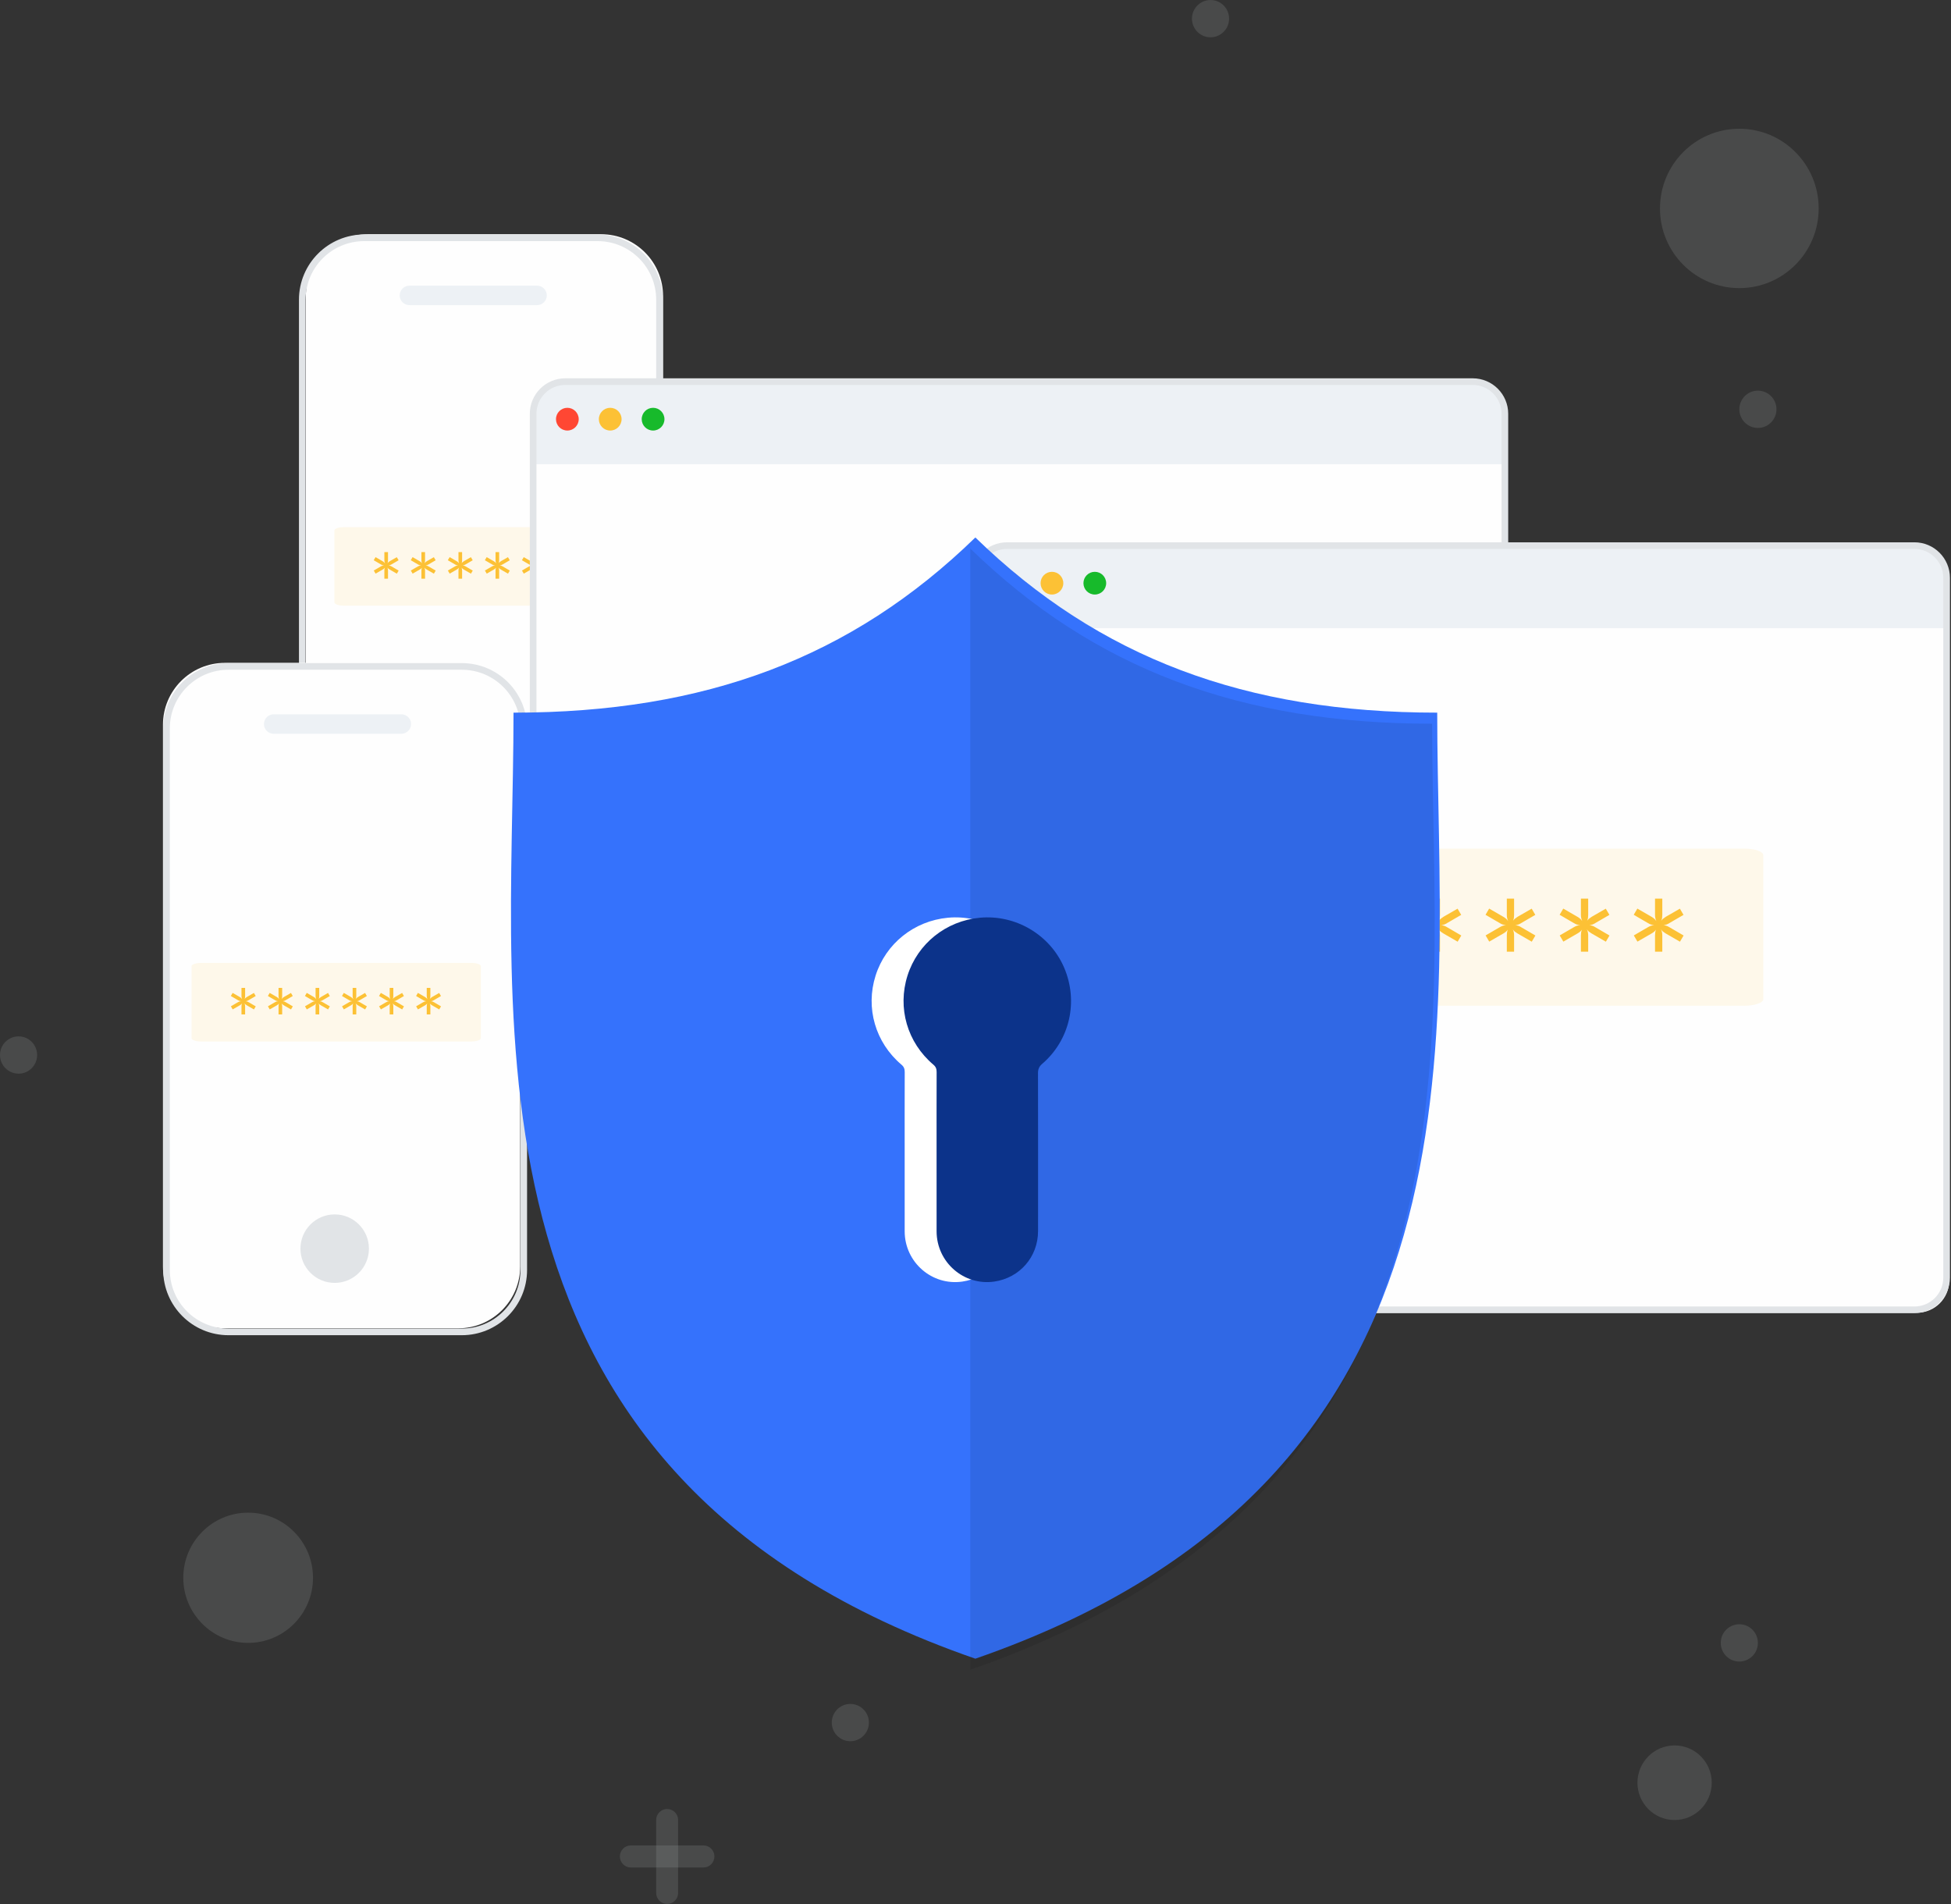<?xml version="1.0" encoding="UTF-8"?>
<svg width="294px" height="287px" viewBox="0 0 294 287" version="1.1" xmlns="http://www.w3.org/2000/svg" xmlns:xlink="http://www.w3.org/1999/xlink">
    <rect x="0" y="0" width="294" height="287" fill="#333333" stroke="none"/>
    <!-- Generator: sketchtool 53.2 (72643) - https://sketchapp.com -->
    <title>F53ACCE8-FB7B-4BE1-84ED-93498F3D60B2</title>
    <desc>Created with sketchtool.</desc>
    <g id="UI-Designs" stroke="none" stroke-width="1" fill="none" fill-rule="evenodd">
        <g id="Sign-in---email-address" transform="translate(-74, -198)">
            <g id="Group-43" transform="translate(74, 198)">
                <g id="extra" fill="#A3A6A8" fill-opacity="0.2">
                    <path d="M274.06,31.412 C274.06,38.044 268.706,43.42 262.103,43.42 C255.498,43.42 250.145,38.044 250.145,31.412 C250.145,24.78 255.498,19.405 262.103,19.405 C268.706,19.405 274.06,24.78 274.06,31.412" id="Fill-4"></path>
                    <path d="M47.166,237.78 C47.166,243.2 42.79,247.593 37.393,247.593 C31.996,247.593 27.62,243.2 27.62,237.78 C27.62,232.36 31.996,227.966 37.393,227.966 C42.79,227.966 47.166,232.36 47.166,237.78" id="Fill-6"></path>
                    <path d="M257.945,268.667 C257.945,271.771 255.439,274.287 252.348,274.287 C249.257,274.287 246.751,271.771 246.751,268.667 C246.751,265.563 249.257,263.046 252.348,263.046 C255.439,263.046 257.945,265.563 257.945,268.667" id="Fill-8"></path>
                    <path d="M36.774,127.806 C36.774,130.91 34.268,133.427 31.177,133.427 C28.086,133.427 25.58,130.91 25.58,127.806 C25.58,124.703 28.086,122.186 31.177,122.186 C34.268,122.186 36.774,124.703 36.774,127.806" id="Fill-10"></path>
                    <path d="M264.901,247.594 C264.901,249.146 263.648,250.404 262.103,250.404 C260.557,250.404 259.304,249.146 259.304,247.594 C259.304,246.041 260.557,244.783 262.103,244.783 C263.648,244.783 264.901,246.041 264.901,247.594" id="Fill-12"></path>
                    <path d="M185.215,2.811 C185.215,4.363 183.962,5.621 182.416,5.621 C180.87,5.621 179.618,4.363 179.618,2.811 C179.618,1.258 180.87,0.001 182.416,0.001 C183.962,0.001 185.215,1.258 185.215,2.811" id="Fill-14"></path>
                    <path d="M5.597,158.997 C5.597,160.549 4.345,161.807 2.799,161.807 C1.253,161.807 0,160.549 0,158.997 C0,157.444 1.253,156.187 2.799,156.187 C4.345,156.187 5.597,157.444 5.597,158.997" id="Fill-16"></path>
                    <path d="M267.7,61.683 C267.7,63.236 266.447,64.493 264.901,64.493 C263.355,64.493 262.103,63.236 262.103,61.683 C262.103,60.131 263.355,58.873 264.901,58.873 C266.447,58.873 267.7,60.131 267.7,61.683" id="Fill-18"></path>
                    <path d="M130.938,259.601 C130.938,261.154 129.685,262.412 128.139,262.412 C126.593,262.412 125.341,261.154 125.341,259.601 C125.341,258.049 126.593,256.791 128.139,256.791 C129.685,256.791 130.938,258.049 130.938,259.601" id="Fill-20"></path>
                    <path d="M106.002,281.442 L95.063,281.442 C94.149,281.442 93.408,280.698 93.408,279.78 C93.408,278.861 94.149,278.117 95.063,278.117 L106.002,278.117 C106.916,278.117 107.657,278.861 107.657,279.78 C107.657,280.698 106.916,281.442 106.002,281.442" id="Fill-26"></path>
                    <path d="M100.533,286.934 C99.619,286.934 98.878,286.191 98.878,285.272 L98.878,274.287 C98.878,273.369 99.619,272.625 100.533,272.625 C101.447,272.625 102.188,273.369 102.188,274.287 L102.188,285.272 C102.188,286.191 101.447,286.934 100.533,286.934" id="Fill-28"></path>
                </g>
                <path d="M90.586,135.588 L55.422,135.588 C50.267,135.588 46.089,131.408 46.089,126.255 L46.089,44.633 C46.089,39.478 50.267,35.299 55.422,35.299 L90.586,35.299 C95.74,35.299 99.92,39.478 99.92,44.633 L99.92,126.255 C99.92,131.408 95.74,135.588 90.586,135.588" id="Fill-1" fill="#FEFEFE"></path>
                <g id="Group" transform="translate(50.395, 79.441)" fill="#FCC135">
                    <path d="M42.159,11.843 L1.444,11.843 C0.647,11.843 0,11.62 0,11.344 L0,0.499 C0,0.223 0.647,0 1.444,0 L42.159,0 C42.957,0 43.603,0.223 43.603,0.499 L43.603,11.344 C43.603,11.62 42.957,11.843 42.159,11.843" id="Fill-29" opacity="0.1"></path>
                    <path d="M7.599,6.117 C7.556,6.171 7.509,6.219 7.458,6.263 C7.404,6.308 7.342,6.352 7.271,6.393 L6.201,7.009 L5.928,6.542 L6.998,5.92 C7.155,5.825 7.312,5.775 7.47,5.771 C7.376,5.76 7.302,5.746 7.231,5.724 C7.154,5.702 7.076,5.665 6.998,5.616 L5.921,4.987 L6.195,4.521 L7.271,5.143 C7.346,5.188 7.412,5.236 7.47,5.286 C7.528,5.336 7.58,5.396 7.626,5.466 C7.559,5.321 7.526,5.166 7.526,5 L7.526,3.768 L8.074,3.768 L8.074,4.994 C8.074,5.077 8.068,5.154 8.058,5.227 C8.048,5.299 8.026,5.369 7.993,5.435 C8.044,5.371 8.091,5.323 8.142,5.28 C8.196,5.234 8.258,5.188 8.329,5.143 L9.399,4.527 L9.672,4.994 L8.602,5.616 C8.532,5.661 8.461,5.696 8.391,5.721 C8.32,5.746 8.246,5.763 8.167,5.771 C8.253,5.781 8.324,5.796 8.391,5.818 C8.461,5.841 8.532,5.875 8.602,5.92 L9.678,6.549 L9.405,7.015 L8.329,6.393 C8.254,6.348 8.188,6.302 8.13,6.256 C8.072,6.211 8.02,6.153 7.974,6.082 C8.04,6.219 8.074,6.37 8.074,6.536 L8.074,7.768 L7.526,7.768 L7.526,6.542 C7.526,6.459 7.531,6.383 7.542,6.312 C7.552,6.242 7.574,6.173 7.607,6.107 L7.599,6.117 Z M13.183,6.117 C13.139,6.171 13.092,6.219 13.041,6.263 C12.987,6.308 12.925,6.352 12.855,6.393 L11.785,7.009 L11.511,6.542 L12.581,5.92 C12.738,5.825 12.896,5.775 13.053,5.771 C12.959,5.76 12.885,5.746 12.814,5.724 C12.738,5.702 12.66,5.665 12.581,5.616 L11.505,4.987 L11.779,4.521 L12.855,5.143 C12.929,5.188 12.996,5.236 13.054,5.286 C13.112,5.336 13.164,5.396 13.209,5.466 C13.143,5.321 13.11,5.166 13.11,5 L13.11,3.768 L13.657,3.768 L13.657,4.994 C13.657,5.077 13.652,5.154 13.642,5.227 C13.631,5.299 13.609,5.369 13.576,5.435 C13.628,5.371 13.675,5.323 13.726,5.28 C13.779,5.234 13.842,5.188 13.912,5.143 L14.982,4.527 L15.256,4.994 L14.186,5.616 C14.115,5.661 14.045,5.696 13.974,5.721 C13.904,5.746 13.829,5.763 13.751,5.771 C13.836,5.781 13.907,5.796 13.974,5.818 C14.045,5.841 14.115,5.875 14.186,5.92 L15.262,6.549 L14.988,7.015 L13.912,6.393 C13.837,6.348 13.771,6.302 13.713,6.256 C13.655,6.211 13.603,6.153 13.558,6.082 C13.624,6.219 13.657,6.37 13.657,6.536 L13.657,7.768 L13.11,7.768 L13.11,6.542 C13.11,6.459 13.115,6.383 13.125,6.312 C13.136,6.242 13.157,6.173 13.19,6.107 L13.183,6.117 Z M18.766,6.117 C18.723,6.171 18.676,6.219 18.625,6.263 C18.571,6.308 18.509,6.352 18.438,6.393 L17.368,7.009 L17.095,6.542 L18.164,5.92 C18.322,5.825 18.479,5.775 18.637,5.771 C18.542,5.76 18.469,5.746 18.398,5.724 C18.321,5.702 18.243,5.665 18.164,5.616 L17.088,4.987 L17.362,4.521 L18.438,5.143 C18.513,5.188 18.579,5.236 18.637,5.286 C18.695,5.336 18.747,5.396 18.793,5.466 C18.726,5.321 18.693,5.166 18.693,5 L18.693,3.768 L19.241,3.768 L19.241,4.994 C19.241,5.077 19.235,5.154 19.225,5.227 C19.215,5.299 19.193,5.369 19.16,5.435 C19.211,5.371 19.258,5.323 19.309,5.28 C19.363,5.234 19.425,5.188 19.496,5.143 L20.565,4.527 L20.839,4.994 L19.769,5.616 C19.699,5.661 19.628,5.696 19.558,5.721 C19.487,5.746 19.413,5.763 19.334,5.771 C19.42,5.781 19.491,5.796 19.558,5.818 C19.628,5.841 19.699,5.875 19.769,5.92 L20.845,6.549 L20.572,7.015 L19.496,6.393 C19.421,6.348 19.355,6.302 19.297,6.256 C19.238,6.211 19.187,6.153 19.141,6.082 C19.207,6.219 19.241,6.37 19.241,6.536 L19.241,7.768 L18.693,7.768 L18.693,6.542 C18.693,6.459 18.698,6.383 18.709,6.312 C18.719,6.242 18.741,6.173 18.774,6.107 L18.766,6.117 Z M24.35,6.117 C24.306,6.171 24.259,6.219 24.208,6.263 C24.154,6.308 24.092,6.352 24.022,6.393 L22.952,7.009 L22.678,6.542 L23.748,5.92 C23.905,5.825 24.063,5.775 24.22,5.771 C24.126,5.76 24.052,5.746 23.981,5.724 C23.904,5.702 23.827,5.665 23.748,5.616 L22.672,4.987 L22.945,4.521 L24.022,5.143 C24.096,5.188 24.163,5.236 24.221,5.286 C24.279,5.336 24.331,5.396 24.376,5.466 C24.31,5.321 24.277,5.166 24.277,5 L24.277,3.768 L24.824,3.768 L24.824,4.994 C24.824,5.077 24.819,5.154 24.808,5.227 C24.798,5.299 24.776,5.369 24.743,5.435 C24.794,5.371 24.842,5.323 24.892,5.28 C24.946,5.234 25.009,5.188 25.079,5.143 L26.149,4.527 L26.423,4.994 L25.353,5.616 C25.282,5.661 25.212,5.696 25.141,5.721 C25.071,5.746 24.996,5.763 24.917,5.771 C25.003,5.781 25.074,5.796 25.141,5.818 C25.212,5.841 25.282,5.875 25.353,5.92 L26.429,6.549 L26.155,7.015 L25.079,6.393 C25.004,6.348 24.938,6.302 24.88,6.256 C24.822,6.211 24.77,6.153 24.724,6.082 C24.791,6.219 24.824,6.37 24.824,6.536 L24.824,7.768 L24.277,7.768 L24.277,6.542 C24.277,6.459 24.282,6.383 24.292,6.312 C24.303,6.242 24.324,6.173 24.357,6.107 L24.35,6.117 Z M29.933,6.117 C29.89,6.171 29.843,6.219 29.792,6.263 C29.738,6.308 29.676,6.352 29.605,6.393 L28.535,7.009 L28.261,6.542 L29.331,5.92 C29.489,5.825 29.646,5.775 29.804,5.771 C29.709,5.76 29.636,5.746 29.565,5.724 C29.488,5.702 29.41,5.665 29.331,5.616 L28.255,4.987 L28.529,4.521 L29.605,5.143 C29.68,5.188 29.746,5.236 29.804,5.286 C29.862,5.336 29.914,5.396 29.96,5.466 C29.893,5.321 29.86,5.166 29.86,5 L29.86,3.768 L30.407,3.768 L30.407,4.994 C30.407,5.077 30.402,5.154 30.392,5.227 C30.382,5.299 30.36,5.369 30.327,5.435 C30.378,5.371 30.425,5.323 30.476,5.28 C30.53,5.234 30.592,5.188 30.663,5.143 L31.732,4.527 L32.006,4.994 L30.936,5.616 C30.866,5.661 30.795,5.696 30.725,5.721 C30.654,5.746 30.58,5.763 30.501,5.771 C30.587,5.781 30.658,5.796 30.725,5.818 C30.795,5.841 30.866,5.875 30.936,5.92 L32.012,6.549 L31.739,7.015 L30.663,6.393 C30.588,6.348 30.522,6.302 30.463,6.256 C30.405,6.211 30.354,6.153 30.308,6.082 C30.374,6.219 30.407,6.37 30.407,6.536 L30.407,7.768 L29.86,7.768 L29.86,6.542 C29.86,6.459 29.865,6.383 29.876,6.312 C29.886,6.242 29.908,6.173 29.941,6.107 L29.933,6.117 Z M35.517,6.117 C35.473,6.171 35.426,6.219 35.375,6.263 C35.321,6.308 35.259,6.352 35.189,6.393 L34.119,7.009 L33.845,6.542 L34.915,5.92 C35.072,5.825 35.23,5.775 35.387,5.771 C35.293,5.76 35.219,5.746 35.148,5.724 C35.071,5.702 34.994,5.665 34.915,5.616 L33.839,4.987 L34.112,4.521 L35.189,5.143 C35.263,5.188 35.33,5.236 35.388,5.286 C35.446,5.336 35.497,5.396 35.543,5.466 C35.477,5.321 35.444,5.166 35.444,5 L35.444,3.768 L35.991,3.768 L35.991,4.994 C35.991,5.077 35.986,5.154 35.975,5.227 C35.965,5.299 35.943,5.369 35.91,5.435 C35.961,5.371 36.009,5.323 36.059,5.28 C36.113,5.234 36.175,5.188 36.246,5.143 L37.316,4.527 L37.59,4.994 L36.52,5.616 C36.449,5.661 36.379,5.696 36.308,5.721 C36.238,5.746 36.163,5.763 36.084,5.771 C36.17,5.781 36.241,5.796 36.308,5.818 C36.379,5.841 36.449,5.875 36.52,5.92 L37.596,6.549 L37.322,7.015 L36.246,6.393 C36.171,6.348 36.105,6.302 36.047,6.256 C35.989,6.211 35.937,6.153 35.891,6.082 C35.958,6.219 35.991,6.37 35.991,6.536 L35.991,7.768 L35.444,7.768 L35.444,6.542 C35.444,6.459 35.449,6.383 35.459,6.312 C35.469,6.242 35.491,6.173 35.524,6.107 L35.517,6.117 Z" id="******"></path>
                </g>
                <g id="Group" transform="translate(28.863, 145.115)" fill="#FCC135">
                    <path d="M42.159,11.843 L1.444,11.843 C0.647,11.843 0,11.62 0,11.344 L0,0.499 C0,0.223 0.647,0 1.444,0 L42.159,0 C42.957,0 43.603,0.223 43.603,0.499 L43.603,11.344 C43.603,11.62 42.957,11.843 42.159,11.843" id="Fill-29" opacity="0.1"></path>
                    <path d="M7.599,6.117 C7.556,6.171 7.509,6.219 7.458,6.263 C7.404,6.308 7.342,6.352 7.271,6.393 L6.201,7.009 L5.928,6.542 L6.998,5.92 C7.155,5.825 7.312,5.775 7.47,5.771 C7.376,5.76 7.302,5.746 7.231,5.724 C7.154,5.702 7.076,5.665 6.998,5.616 L5.921,4.987 L6.195,4.521 L7.271,5.143 C7.346,5.188 7.412,5.236 7.47,5.286 C7.528,5.336 7.58,5.396 7.626,5.466 C7.559,5.321 7.526,5.166 7.526,5 L7.526,3.768 L8.074,3.768 L8.074,4.994 C8.074,5.077 8.068,5.154 8.058,5.227 C8.048,5.299 8.026,5.369 7.993,5.435 C8.044,5.371 8.091,5.323 8.142,5.28 C8.196,5.234 8.258,5.188 8.329,5.143 L9.399,4.527 L9.672,4.994 L8.602,5.616 C8.532,5.661 8.461,5.696 8.391,5.721 C8.32,5.746 8.246,5.763 8.167,5.771 C8.253,5.781 8.324,5.796 8.391,5.818 C8.461,5.841 8.532,5.875 8.602,5.92 L9.678,6.549 L9.405,7.015 L8.329,6.393 C8.254,6.348 8.188,6.302 8.13,6.256 C8.072,6.211 8.02,6.153 7.974,6.082 C8.04,6.219 8.074,6.37 8.074,6.536 L8.074,7.768 L7.526,7.768 L7.526,6.542 C7.526,6.459 7.531,6.383 7.542,6.312 C7.552,6.242 7.574,6.173 7.607,6.107 L7.599,6.117 Z M13.183,6.117 C13.139,6.171 13.092,6.219 13.041,6.263 C12.987,6.308 12.925,6.352 12.855,6.393 L11.785,7.009 L11.511,6.542 L12.581,5.92 C12.738,5.825 12.896,5.775 13.053,5.771 C12.959,5.76 12.885,5.746 12.814,5.724 C12.738,5.702 12.66,5.665 12.581,5.616 L11.505,4.987 L11.779,4.521 L12.855,5.143 C12.929,5.188 12.996,5.236 13.054,5.286 C13.112,5.336 13.164,5.396 13.209,5.466 C13.143,5.321 13.11,5.166 13.11,5 L13.11,3.768 L13.657,3.768 L13.657,4.994 C13.657,5.077 13.652,5.154 13.642,5.227 C13.631,5.299 13.609,5.369 13.576,5.435 C13.628,5.371 13.675,5.323 13.726,5.28 C13.779,5.234 13.842,5.188 13.912,5.143 L14.982,4.527 L15.256,4.994 L14.186,5.616 C14.115,5.661 14.045,5.696 13.974,5.721 C13.904,5.746 13.829,5.763 13.751,5.771 C13.836,5.781 13.907,5.796 13.974,5.818 C14.045,5.841 14.115,5.875 14.186,5.92 L15.262,6.549 L14.988,7.015 L13.912,6.393 C13.837,6.348 13.771,6.302 13.713,6.256 C13.655,6.211 13.603,6.153 13.558,6.082 C13.624,6.219 13.657,6.37 13.657,6.536 L13.657,7.768 L13.11,7.768 L13.11,6.542 C13.11,6.459 13.115,6.383 13.125,6.312 C13.136,6.242 13.157,6.173 13.19,6.107 L13.183,6.117 Z M18.766,6.117 C18.723,6.171 18.676,6.219 18.625,6.263 C18.571,6.308 18.509,6.352 18.438,6.393 L17.368,7.009 L17.095,6.542 L18.164,5.92 C18.322,5.825 18.479,5.775 18.637,5.771 C18.542,5.76 18.469,5.746 18.398,5.724 C18.321,5.702 18.243,5.665 18.164,5.616 L17.088,4.987 L17.362,4.521 L18.438,5.143 C18.513,5.188 18.579,5.236 18.637,5.286 C18.695,5.336 18.747,5.396 18.793,5.466 C18.726,5.321 18.693,5.166 18.693,5 L18.693,3.768 L19.241,3.768 L19.241,4.994 C19.241,5.077 19.235,5.154 19.225,5.227 C19.215,5.299 19.193,5.369 19.16,5.435 C19.211,5.371 19.258,5.323 19.309,5.28 C19.363,5.234 19.425,5.188 19.496,5.143 L20.565,4.527 L20.839,4.994 L19.769,5.616 C19.699,5.661 19.628,5.696 19.558,5.721 C19.487,5.746 19.413,5.763 19.334,5.771 C19.42,5.781 19.491,5.796 19.558,5.818 C19.628,5.841 19.699,5.875 19.769,5.92 L20.845,6.549 L20.572,7.015 L19.496,6.393 C19.421,6.348 19.355,6.302 19.297,6.256 C19.238,6.211 19.187,6.153 19.141,6.082 C19.207,6.219 19.241,6.37 19.241,6.536 L19.241,7.768 L18.693,7.768 L18.693,6.542 C18.693,6.459 18.698,6.383 18.709,6.312 C18.719,6.242 18.741,6.173 18.774,6.107 L18.766,6.117 Z M24.35,6.117 C24.306,6.171 24.259,6.219 24.208,6.263 C24.154,6.308 24.092,6.352 24.022,6.393 L22.952,7.009 L22.678,6.542 L23.748,5.92 C23.905,5.825 24.063,5.775 24.22,5.771 C24.126,5.76 24.052,5.746 23.981,5.724 C23.904,5.702 23.827,5.665 23.748,5.616 L22.672,4.987 L22.945,4.521 L24.022,5.143 C24.096,5.188 24.163,5.236 24.221,5.286 C24.279,5.336 24.331,5.396 24.376,5.466 C24.31,5.321 24.277,5.166 24.277,5 L24.277,3.768 L24.824,3.768 L24.824,4.994 C24.824,5.077 24.819,5.154 24.808,5.227 C24.798,5.299 24.776,5.369 24.743,5.435 C24.794,5.371 24.842,5.323 24.892,5.28 C24.946,5.234 25.009,5.188 25.079,5.143 L26.149,4.527 L26.423,4.994 L25.353,5.616 C25.282,5.661 25.212,5.696 25.141,5.721 C25.071,5.746 24.996,5.763 24.917,5.771 C25.003,5.781 25.074,5.796 25.141,5.818 C25.212,5.841 25.282,5.875 25.353,5.92 L26.429,6.549 L26.155,7.015 L25.079,6.393 C25.004,6.348 24.938,6.302 24.88,6.256 C24.822,6.211 24.77,6.153 24.724,6.082 C24.791,6.219 24.824,6.37 24.824,6.536 L24.824,7.768 L24.277,7.768 L24.277,6.542 C24.277,6.459 24.282,6.383 24.292,6.312 C24.303,6.242 24.324,6.173 24.357,6.107 L24.35,6.117 Z M29.933,6.117 C29.89,6.171 29.843,6.219 29.792,6.263 C29.738,6.308 29.676,6.352 29.605,6.393 L28.535,7.009 L28.261,6.542 L29.331,5.92 C29.489,5.825 29.646,5.775 29.804,5.771 C29.709,5.76 29.636,5.746 29.565,5.724 C29.488,5.702 29.41,5.665 29.331,5.616 L28.255,4.987 L28.529,4.521 L29.605,5.143 C29.68,5.188 29.746,5.236 29.804,5.286 C29.862,5.336 29.914,5.396 29.96,5.466 C29.893,5.321 29.86,5.166 29.86,5 L29.86,3.768 L30.407,3.768 L30.407,4.994 C30.407,5.077 30.402,5.154 30.392,5.227 C30.382,5.299 30.36,5.369 30.327,5.435 C30.378,5.371 30.425,5.323 30.476,5.28 C30.53,5.234 30.592,5.188 30.663,5.143 L31.732,4.527 L32.006,4.994 L30.936,5.616 C30.866,5.661 30.795,5.696 30.725,5.721 C30.654,5.746 30.58,5.763 30.501,5.771 C30.587,5.781 30.658,5.796 30.725,5.818 C30.795,5.841 30.866,5.875 30.936,5.92 L32.012,6.549 L31.739,7.015 L30.663,6.393 C30.588,6.348 30.522,6.302 30.463,6.256 C30.405,6.211 30.354,6.153 30.308,6.082 C30.374,6.219 30.407,6.37 30.407,6.536 L30.407,7.768 L29.86,7.768 L29.86,6.542 C29.86,6.459 29.865,6.383 29.876,6.312 C29.886,6.242 29.908,6.173 29.941,6.107 L29.933,6.117 Z M35.517,6.117 C35.473,6.171 35.426,6.219 35.375,6.263 C35.321,6.308 35.259,6.352 35.189,6.393 L34.119,7.009 L33.845,6.542 L34.915,5.92 C35.072,5.825 35.23,5.775 35.387,5.771 C35.293,5.76 35.219,5.746 35.148,5.724 C35.071,5.702 34.994,5.665 34.915,5.616 L33.839,4.987 L34.112,4.521 L35.189,5.143 C35.263,5.188 35.33,5.236 35.388,5.286 C35.446,5.336 35.497,5.396 35.543,5.466 C35.477,5.321 35.444,5.166 35.444,5 L35.444,3.768 L35.991,3.768 L35.991,4.994 C35.991,5.077 35.986,5.154 35.975,5.227 C35.965,5.299 35.943,5.369 35.91,5.435 C35.961,5.371 36.009,5.323 36.059,5.28 C36.113,5.234 36.175,5.188 36.246,5.143 L37.316,4.527 L37.59,4.994 L36.52,5.616 C36.449,5.661 36.379,5.696 36.308,5.721 C36.238,5.746 36.163,5.763 36.084,5.771 C36.17,5.781 36.241,5.796 36.308,5.818 C36.379,5.841 36.449,5.875 36.52,5.92 L37.596,6.549 L37.322,7.015 L36.246,6.393 C36.171,6.348 36.105,6.302 36.047,6.256 C35.989,6.211 35.937,6.153 35.891,6.082 C35.958,6.219 35.991,6.37 35.991,6.536 L35.991,7.768 L35.444,7.768 L35.444,6.542 C35.444,6.459 35.449,6.383 35.459,6.312 C35.469,6.242 35.491,6.173 35.524,6.107 L35.517,6.117 Z" id="******"></path>
                </g>
                <g id="Group" transform="translate(28.863, 145.115)" fill="#FCC135">
                    <path d="M42.159,11.843 L1.444,11.843 C0.647,11.843 0,11.62 0,11.344 L0,0.499 C0,0.223 0.647,0 1.444,0 L42.159,0 C42.957,0 43.603,0.223 43.603,0.499 L43.603,11.344 C43.603,11.62 42.957,11.843 42.159,11.843" id="Fill-29" opacity="0.1"></path>
                    <path d="M7.599,6.117 C7.556,6.171 7.509,6.219 7.458,6.263 C7.404,6.308 7.342,6.352 7.271,6.393 L6.201,7.009 L5.928,6.542 L6.998,5.92 C7.155,5.825 7.312,5.775 7.47,5.771 C7.376,5.76 7.302,5.746 7.231,5.724 C7.154,5.702 7.076,5.665 6.998,5.616 L5.921,4.987 L6.195,4.521 L7.271,5.143 C7.346,5.188 7.412,5.236 7.47,5.286 C7.528,5.336 7.58,5.396 7.626,5.466 C7.559,5.321 7.526,5.166 7.526,5 L7.526,3.768 L8.074,3.768 L8.074,4.994 C8.074,5.077 8.068,5.154 8.058,5.227 C8.048,5.299 8.026,5.369 7.993,5.435 C8.044,5.371 8.091,5.323 8.142,5.28 C8.196,5.234 8.258,5.188 8.329,5.143 L9.399,4.527 L9.672,4.994 L8.602,5.616 C8.532,5.661 8.461,5.696 8.391,5.721 C8.32,5.746 8.246,5.763 8.167,5.771 C8.253,5.781 8.324,5.796 8.391,5.818 C8.461,5.841 8.532,5.875 8.602,5.92 L9.678,6.549 L9.405,7.015 L8.329,6.393 C8.254,6.348 8.188,6.302 8.13,6.256 C8.072,6.211 8.02,6.153 7.974,6.082 C8.04,6.219 8.074,6.37 8.074,6.536 L8.074,7.768 L7.526,7.768 L7.526,6.542 C7.526,6.459 7.531,6.383 7.542,6.312 C7.552,6.242 7.574,6.173 7.607,6.107 L7.599,6.117 Z M13.183,6.117 C13.139,6.171 13.092,6.219 13.041,6.263 C12.987,6.308 12.925,6.352 12.855,6.393 L11.785,7.009 L11.511,6.542 L12.581,5.92 C12.738,5.825 12.896,5.775 13.053,5.771 C12.959,5.76 12.885,5.746 12.814,5.724 C12.738,5.702 12.66,5.665 12.581,5.616 L11.505,4.987 L11.779,4.521 L12.855,5.143 C12.929,5.188 12.996,5.236 13.054,5.286 C13.112,5.336 13.164,5.396 13.209,5.466 C13.143,5.321 13.11,5.166 13.11,5 L13.11,3.768 L13.657,3.768 L13.657,4.994 C13.657,5.077 13.652,5.154 13.642,5.227 C13.631,5.299 13.609,5.369 13.576,5.435 C13.628,5.371 13.675,5.323 13.726,5.28 C13.779,5.234 13.842,5.188 13.912,5.143 L14.982,4.527 L15.256,4.994 L14.186,5.616 C14.115,5.661 14.045,5.696 13.974,5.721 C13.904,5.746 13.829,5.763 13.751,5.771 C13.836,5.781 13.907,5.796 13.974,5.818 C14.045,5.841 14.115,5.875 14.186,5.92 L15.262,6.549 L14.988,7.015 L13.912,6.393 C13.837,6.348 13.771,6.302 13.713,6.256 C13.655,6.211 13.603,6.153 13.558,6.082 C13.624,6.219 13.657,6.37 13.657,6.536 L13.657,7.768 L13.11,7.768 L13.11,6.542 C13.11,6.459 13.115,6.383 13.125,6.312 C13.136,6.242 13.157,6.173 13.19,6.107 L13.183,6.117 Z M18.766,6.117 C18.723,6.171 18.676,6.219 18.625,6.263 C18.571,6.308 18.509,6.352 18.438,6.393 L17.368,7.009 L17.095,6.542 L18.164,5.92 C18.322,5.825 18.479,5.775 18.637,5.771 C18.542,5.76 18.469,5.746 18.398,5.724 C18.321,5.702 18.243,5.665 18.164,5.616 L17.088,4.987 L17.362,4.521 L18.438,5.143 C18.513,5.188 18.579,5.236 18.637,5.286 C18.695,5.336 18.747,5.396 18.793,5.466 C18.726,5.321 18.693,5.166 18.693,5 L18.693,3.768 L19.241,3.768 L19.241,4.994 C19.241,5.077 19.235,5.154 19.225,5.227 C19.215,5.299 19.193,5.369 19.16,5.435 C19.211,5.371 19.258,5.323 19.309,5.28 C19.363,5.234 19.425,5.188 19.496,5.143 L20.565,4.527 L20.839,4.994 L19.769,5.616 C19.699,5.661 19.628,5.696 19.558,5.721 C19.487,5.746 19.413,5.763 19.334,5.771 C19.42,5.781 19.491,5.796 19.558,5.818 C19.628,5.841 19.699,5.875 19.769,5.92 L20.845,6.549 L20.572,7.015 L19.496,6.393 C19.421,6.348 19.355,6.302 19.297,6.256 C19.238,6.211 19.187,6.153 19.141,6.082 C19.207,6.219 19.241,6.37 19.241,6.536 L19.241,7.768 L18.693,7.768 L18.693,6.542 C18.693,6.459 18.698,6.383 18.709,6.312 C18.719,6.242 18.741,6.173 18.774,6.107 L18.766,6.117 Z M24.35,6.117 C24.306,6.171 24.259,6.219 24.208,6.263 C24.154,6.308 24.092,6.352 24.022,6.393 L22.952,7.009 L22.678,6.542 L23.748,5.92 C23.905,5.825 24.063,5.775 24.22,5.771 C24.126,5.76 24.052,5.746 23.981,5.724 C23.904,5.702 23.827,5.665 23.748,5.616 L22.672,4.987 L22.945,4.521 L24.022,5.143 C24.096,5.188 24.163,5.236 24.221,5.286 C24.279,5.336 24.331,5.396 24.376,5.466 C24.31,5.321 24.277,5.166 24.277,5 L24.277,3.768 L24.824,3.768 L24.824,4.994 C24.824,5.077 24.819,5.154 24.808,5.227 C24.798,5.299 24.776,5.369 24.743,5.435 C24.794,5.371 24.842,5.323 24.892,5.28 C24.946,5.234 25.009,5.188 25.079,5.143 L26.149,4.527 L26.423,4.994 L25.353,5.616 C25.282,5.661 25.212,5.696 25.141,5.721 C25.071,5.746 24.996,5.763 24.917,5.771 C25.003,5.781 25.074,5.796 25.141,5.818 C25.212,5.841 25.282,5.875 25.353,5.92 L26.429,6.549 L26.155,7.015 L25.079,6.393 C25.004,6.348 24.938,6.302 24.88,6.256 C24.822,6.211 24.77,6.153 24.724,6.082 C24.791,6.219 24.824,6.37 24.824,6.536 L24.824,7.768 L24.277,7.768 L24.277,6.542 C24.277,6.459 24.282,6.383 24.292,6.312 C24.303,6.242 24.324,6.173 24.357,6.107 L24.35,6.117 Z M29.933,6.117 C29.89,6.171 29.843,6.219 29.792,6.263 C29.738,6.308 29.676,6.352 29.605,6.393 L28.535,7.009 L28.261,6.542 L29.331,5.92 C29.489,5.825 29.646,5.775 29.804,5.771 C29.709,5.76 29.636,5.746 29.565,5.724 C29.488,5.702 29.41,5.665 29.331,5.616 L28.255,4.987 L28.529,4.521 L29.605,5.143 C29.68,5.188 29.746,5.236 29.804,5.286 C29.862,5.336 29.914,5.396 29.96,5.466 C29.893,5.321 29.86,5.166 29.86,5 L29.86,3.768 L30.407,3.768 L30.407,4.994 C30.407,5.077 30.402,5.154 30.392,5.227 C30.382,5.299 30.36,5.369 30.327,5.435 C30.378,5.371 30.425,5.323 30.476,5.28 C30.53,5.234 30.592,5.188 30.663,5.143 L31.732,4.527 L32.006,4.994 L30.936,5.616 C30.866,5.661 30.795,5.696 30.725,5.721 C30.654,5.746 30.58,5.763 30.501,5.771 C30.587,5.781 30.658,5.796 30.725,5.818 C30.795,5.841 30.866,5.875 30.936,5.92 L32.012,6.549 L31.739,7.015 L30.663,6.393 C30.588,6.348 30.522,6.302 30.463,6.256 C30.405,6.211 30.354,6.153 30.308,6.082 C30.374,6.219 30.407,6.37 30.407,6.536 L30.407,7.768 L29.86,7.768 L29.86,6.542 C29.86,6.459 29.865,6.383 29.876,6.312 C29.886,6.242 29.908,6.173 29.941,6.107 L29.933,6.117 Z M35.517,6.117 C35.473,6.171 35.426,6.219 35.375,6.263 C35.321,6.308 35.259,6.352 35.189,6.393 L34.119,7.009 L33.845,6.542 L34.915,5.92 C35.072,5.825 35.23,5.775 35.387,5.771 C35.293,5.76 35.219,5.746 35.148,5.724 C35.071,5.702 34.994,5.665 34.915,5.616 L33.839,4.987 L34.112,4.521 L35.189,5.143 C35.263,5.188 35.33,5.236 35.388,5.286 C35.446,5.336 35.497,5.396 35.543,5.466 C35.477,5.321 35.444,5.166 35.444,5 L35.444,3.768 L35.991,3.768 L35.991,4.994 C35.991,5.077 35.986,5.154 35.975,5.227 C35.965,5.299 35.943,5.369 35.91,5.435 C35.961,5.371 36.009,5.323 36.059,5.28 C36.113,5.234 36.175,5.188 36.246,5.143 L37.316,4.527 L37.59,4.994 L36.52,5.616 C36.449,5.661 36.379,5.696 36.308,5.721 C36.238,5.746 36.163,5.763 36.084,5.771 C36.17,5.781 36.241,5.796 36.308,5.818 C36.379,5.841 36.449,5.875 36.52,5.92 L37.596,6.549 L37.322,7.015 L36.246,6.393 C36.171,6.348 36.105,6.302 36.047,6.256 C35.989,6.211 35.937,6.153 35.891,6.082 C35.958,6.219 35.991,6.37 35.991,6.536 L35.991,7.768 L35.444,7.768 L35.444,6.542 C35.444,6.459 35.449,6.383 35.459,6.312 C35.469,6.242 35.491,6.173 35.524,6.107 L35.517,6.117 Z" id="******"></path>
                </g>
                <path d="M90.048,136.126 L54.884,136.126 C49.729,136.126 45.551,131.946 45.551,126.793 L45.551,45.171 C45.551,40.016 49.729,35.837 54.884,35.837 L90.048,35.837 C95.202,35.837 99.382,40.016 99.382,45.171 L99.382,126.793 C99.382,131.946 95.202,136.126 90.048,136.126 Z" id="Stroke-3" stroke="#E1E4E7"></path>
                <path d="M80.932,45.986 L61.697,45.986 C60.886,45.986 60.229,45.329 60.229,44.519 C60.229,43.709 60.886,43.052 61.697,43.052 L80.932,43.052 C81.743,43.052 82.399,43.709 82.399,44.519 C82.399,45.329 81.743,45.986 80.932,45.986" id="Fill-5" fill="#EDF1F5"></path>
                <path d="M76.051,123.582 C76.051,126.432 73.741,128.742 70.891,128.742 C68.04,128.742 65.73,126.432 65.73,123.582 C65.73,120.731 68.04,118.42 70.891,118.42 C73.741,118.42 76.051,120.731 76.051,123.582" id="Fill-7" fill="#020303"></path>
                <path d="M221.925,172.682 L85.188,172.682 C82.51,172.682 80.338,170.51 80.338,167.833 L80.338,62.363 C80.338,59.684 82.51,57.513 85.188,57.513 L221.925,57.513 C224.603,57.513 226.774,59.684 226.774,62.363 L226.774,167.833 C226.774,170.51 224.603,172.682 221.925,172.682" id="Fill-9" fill="#FEFEFE"></path>
                <path d="M226.774,69.958 L80.337,69.958 L80.337,62.442 C80.337,59.72 82.545,57.513 85.266,57.513 L221.845,57.513 C224.568,57.513 226.774,59.72 226.774,62.442 L226.774,69.958 Z" id="Stroke-13" fill="#EDF1F5"></path>
                <path d="M221.925,172.682 L85.188,172.682 C82.51,172.682 80.338,170.51 80.338,167.833 L80.338,62.363 C80.338,59.684 82.51,57.513 85.188,57.513 L221.925,57.513 C224.603,57.513 226.774,59.684 226.774,62.363 L226.774,167.833 C226.774,170.51 224.603,172.682 221.925,172.682 Z" id="Stroke-11" stroke="#E1E4E7"></path>
                <path d="M87.208,63.172 C87.208,64.118 86.441,64.885 85.495,64.885 C84.548,64.885 83.782,64.118 83.782,63.172 C83.782,62.227 84.548,61.459 85.495,61.459 C86.441,61.459 87.208,62.227 87.208,63.172" id="Fill-15" fill="#FF4733"></path>
                <path d="M93.667,63.172 C93.667,64.118 92.901,64.885 91.954,64.885 C91.008,64.885 90.242,64.118 90.242,63.172 C90.242,62.227 91.008,61.459 91.954,61.459 C92.901,61.459 93.667,62.227 93.667,63.172" id="Fill-17" fill="#FCC135"></path>
                <path d="M100.127,63.172 C100.127,64.118 99.361,64.885 98.414,64.885 C97.468,64.885 96.701,64.118 96.701,63.172 C96.701,62.227 97.468,61.459 98.414,61.459 C99.361,61.459 100.127,62.227 100.127,63.172" id="Fill-19" fill="#17BA2B"></path>
                <path d="M69.054,200.185 L33.889,200.185 C28.735,200.185 24.556,196.006 24.556,190.852 L24.556,109.23 C24.556,104.075 28.735,99.897 33.889,99.897 L69.054,99.897 C74.209,99.897 78.387,104.075 78.387,109.23 L78.387,190.852 C78.387,196.006 74.209,200.185 69.054,200.185" id="Fill-21" fill="#FEFEFE"></path>
                <path d="M69.592,200.723 L34.427,200.723 C29.273,200.723 25.094,196.544 25.094,191.39 L25.094,109.768 C25.094,104.613 29.273,100.435 34.427,100.435 L69.592,100.435 C74.747,100.435 78.925,104.613 78.925,109.768 L78.925,191.39 C78.925,196.544 74.747,200.723 69.592,200.723 Z" id="Stroke-23" stroke="#E1E4E7"></path>
                <path d="M60.476,110.583 L41.241,110.583 C40.43,110.583 39.774,109.927 39.774,109.117 C39.774,108.306 40.43,107.649 41.241,107.649 L60.476,107.649 C61.287,107.649 61.943,108.306 61.943,109.117 C61.943,109.927 61.287,110.583 60.476,110.583" id="Fill-25" fill="#EDF1F5"></path>
                <path d="M55.595,188.179 C55.595,191.029 53.285,193.339 50.435,193.339 C47.584,193.339 45.274,191.029 45.274,188.179 C45.274,185.328 47.584,183.018 50.435,183.018 C53.285,183.018 55.595,185.328 55.595,188.179" id="Fill-27" fill="#E1E4E7"></path>
                <path d="M288.878,197.839 L152.141,197.839 C149.463,197.839 147.291,195.668 147.291,192.99 L147.291,87.521 C147.291,84.842 149.463,82.671 152.141,82.671 L288.878,82.671 C291.556,82.671 293.728,84.842 293.728,87.521 L293.728,192.99 C293.728,195.668 291.556,197.839 288.878,197.839" id="Fill-29" fill="#FEFEFE"></path>
                <g id="Group" transform="translate(178.513, 127.889)" fill="#FCC135">
                    <path d="M84.318,23.686 L2.888,23.686 C1.293,23.686 0,23.239 0,22.688 L0,0.997 C0,0.447 1.293,0 2.888,0 L84.318,0 C85.913,0 87.206,0.447 87.206,0.997 L87.206,22.688 C87.206,23.239 85.913,23.686 84.318,23.686" id="Fill-29" opacity="0.1"></path>
                    <path d="M15.199,12.234 C15.112,12.342 15.017,12.439 14.916,12.525 C14.808,12.616 14.683,12.703 14.542,12.786 L12.403,14.018 L11.855,13.085 L13.995,11.841 C14.31,11.65 14.625,11.551 14.939,11.542 C14.751,11.521 14.604,11.491 14.462,11.449 C14.308,11.403 14.153,11.331 13.995,11.231 L11.843,9.975 L12.39,9.042 L14.542,10.286 C14.692,10.377 14.824,10.472 14.941,10.572 C15.057,10.671 15.16,10.792 15.252,10.933 C15.119,10.642 15.053,10.331 15.053,10 L15.053,7.536 L16.147,7.536 L16.147,9.987 C16.147,10.153 16.137,10.309 16.116,10.454 C16.095,10.599 16.052,10.737 15.986,10.87 C16.088,10.743 16.182,10.645 16.284,10.559 C16.392,10.468 16.516,10.377 16.657,10.286 L18.797,9.054 L19.345,9.987 L17.205,11.231 C17.064,11.322 16.923,11.393 16.782,11.443 C16.641,11.492 16.492,11.526 16.334,11.542 C16.506,11.562 16.647,11.592 16.782,11.636 C16.923,11.681 17.064,11.75 17.205,11.841 L19.357,13.097 L18.81,14.03 L16.657,12.786 C16.508,12.695 16.375,12.604 16.259,12.513 C16.143,12.421 16.039,12.305 15.948,12.164 C16.081,12.438 16.147,12.741 16.147,13.072 L16.147,15.536 L15.053,15.536 L15.053,13.085 C15.053,12.919 15.063,12.766 15.084,12.625 C15.104,12.484 15.148,12.347 15.214,12.214 L15.199,12.234 Z M26.366,12.234 C26.279,12.342 26.184,12.439 26.083,12.525 C25.975,12.616 25.85,12.703 25.709,12.786 L23.57,14.018 L23.022,13.085 L25.162,11.841 C25.477,11.65 25.792,11.551 26.106,11.542 C25.918,11.521 25.771,11.491 25.629,11.449 C25.475,11.403 25.32,11.331 25.162,11.231 L23.01,9.975 L23.557,9.042 L25.709,10.286 C25.859,10.377 25.991,10.472 26.107,10.572 C26.224,10.671 26.327,10.792 26.418,10.933 C26.286,10.642 26.219,10.331 26.219,10 L26.219,7.536 L27.314,7.536 L27.314,9.987 C27.314,10.153 27.304,10.309 27.283,10.454 C27.262,10.599 27.219,10.737 27.153,10.87 C27.255,10.743 27.349,10.645 27.451,10.559 C27.559,10.468 27.683,10.377 27.824,10.286 L29.964,9.054 L30.511,9.987 L28.372,11.231 C28.231,11.322 28.09,11.393 27.949,11.443 C27.808,11.492 27.659,11.526 27.501,11.542 C27.672,11.562 27.814,11.592 27.949,11.636 C28.09,11.681 28.231,11.75 28.372,11.841 L30.524,13.097 L29.976,14.03 L27.824,12.786 C27.675,12.695 27.542,12.604 27.426,12.513 C27.31,12.421 27.206,12.305 27.115,12.164 C27.248,12.438 27.314,12.741 27.314,13.072 L27.314,15.536 L26.219,15.536 L26.219,13.085 C26.219,12.919 26.23,12.766 26.251,12.625 C26.271,12.484 26.315,12.347 26.381,12.214 L26.366,12.234 Z M37.532,12.234 C37.446,12.342 37.351,12.439 37.25,12.525 C37.142,12.616 37.017,12.703 36.876,12.786 L34.737,14.018 L34.189,13.085 L36.329,11.841 C36.644,11.65 36.958,11.551 37.273,11.542 C37.085,11.521 36.938,11.491 36.795,11.449 C36.642,11.403 36.486,11.331 36.329,11.231 L34.177,9.975 L34.724,9.042 L36.876,10.286 C37.026,10.377 37.158,10.472 37.274,10.572 C37.39,10.671 37.494,10.792 37.585,10.933 C37.453,10.642 37.386,10.331 37.386,10 L37.386,7.536 L38.481,7.536 L38.481,9.987 C38.481,10.153 38.471,10.309 38.45,10.454 C38.429,10.599 38.386,10.737 38.32,10.87 C38.422,10.743 38.516,10.645 38.618,10.559 C38.726,10.468 38.85,10.377 38.991,10.286 L41.131,9.054 L41.678,9.987 L39.539,11.231 C39.398,11.322 39.257,11.393 39.116,11.443 C38.975,11.492 38.826,11.526 38.668,11.542 C38.839,11.562 38.981,11.592 39.116,11.636 C39.257,11.681 39.398,11.75 39.539,11.841 L41.691,13.097 L41.143,14.03 L38.991,12.786 C38.842,12.695 38.709,12.604 38.593,12.513 C38.477,12.421 38.373,12.305 38.282,12.164 C38.415,12.438 38.481,12.741 38.481,13.072 L38.481,15.536 L37.386,15.536 L37.386,13.085 C37.386,12.919 37.397,12.766 37.417,12.625 C37.438,12.484 37.482,12.347 37.548,12.214 L37.532,12.234 Z M48.699,12.234 C48.612,12.342 48.518,12.439 48.416,12.525 C48.309,12.616 48.184,12.703 48.043,12.786 L45.903,14.018 L45.356,13.085 L47.496,11.841 C47.811,11.65 48.125,11.551 48.44,11.542 C48.252,11.521 48.104,11.491 47.962,11.449 C47.809,11.403 47.653,11.331 47.496,11.231 L45.344,9.975 L45.891,9.042 L48.043,10.286 C48.192,10.377 48.325,10.472 48.441,10.572 C48.557,10.671 48.661,10.792 48.752,10.933 C48.62,10.642 48.553,10.331 48.553,10 L48.553,7.536 L49.648,7.536 L49.648,9.987 C49.648,10.153 49.638,10.309 49.617,10.454 C49.596,10.599 49.553,10.737 49.487,10.87 C49.589,10.743 49.683,10.645 49.785,10.559 C49.893,10.468 50.017,10.377 50.158,10.286 L52.298,9.054 L52.845,9.987 L50.705,11.231 C50.564,11.322 50.424,11.393 50.283,11.443 C50.142,11.492 49.992,11.526 49.835,11.542 C50.006,11.562 50.148,11.592 50.283,11.636 C50.424,11.681 50.564,11.75 50.705,11.841 L52.858,13.097 L52.31,14.03 L50.158,12.786 C50.009,12.695 49.876,12.604 49.76,12.513 C49.644,12.421 49.54,12.305 49.449,12.164 C49.582,12.438 49.648,12.741 49.648,13.072 L49.648,15.536 L48.553,15.536 L48.553,13.085 C48.553,12.919 48.564,12.766 48.584,12.625 C48.605,12.484 48.649,12.347 48.715,12.214 L48.699,12.234 Z M59.866,12.234 C59.779,12.342 59.685,12.439 59.583,12.525 C59.476,12.616 59.351,12.703 59.21,12.786 L57.07,14.018 L56.523,13.085 L58.663,11.841 C58.977,11.65 59.292,11.551 59.607,11.542 C59.419,11.521 59.271,11.491 59.129,11.449 C58.976,11.403 58.82,11.331 58.663,11.231 L56.511,9.975 L57.058,9.042 L59.21,10.286 C59.359,10.377 59.492,10.472 59.608,10.572 C59.724,10.671 59.828,10.792 59.919,10.933 C59.787,10.642 59.72,10.331 59.72,10 L59.72,7.536 L60.815,7.536 L60.815,9.987 C60.815,10.153 60.805,10.309 60.784,10.454 C60.763,10.599 60.72,10.737 60.653,10.87 C60.756,10.743 60.85,10.645 60.952,10.559 C61.06,10.468 61.184,10.377 61.325,10.286 L63.465,9.054 L64.012,9.987 L61.872,11.231 C61.731,11.322 61.59,11.393 61.449,11.443 C61.309,11.492 61.159,11.526 61.002,11.542 C61.173,11.562 61.315,11.592 61.449,11.636 C61.59,11.681 61.731,11.75 61.872,11.841 L64.025,13.097 L63.477,14.03 L61.325,12.786 C61.176,12.695 61.043,12.604 60.927,12.513 C60.811,12.421 60.707,12.305 60.616,12.164 C60.749,12.438 60.815,12.741 60.815,13.072 L60.815,15.536 L59.72,15.536 L59.72,13.085 C59.72,12.919 59.731,12.766 59.751,12.625 C59.772,12.484 59.815,12.347 59.882,12.214 L59.866,12.234 Z M71.033,12.234 C70.946,12.342 70.852,12.439 70.75,12.525 C70.642,12.616 70.518,12.703 70.377,12.786 L68.237,14.018 L67.69,13.085 L69.83,11.841 C70.144,11.65 70.459,11.551 70.774,11.542 C70.586,11.521 70.438,11.491 70.296,11.449 C70.143,11.403 69.987,11.331 69.83,11.231 L67.677,9.975 L68.225,9.042 L70.377,10.286 C70.526,10.377 70.659,10.472 70.775,10.572 C70.891,10.671 70.995,10.792 71.086,10.933 C70.953,10.642 70.887,10.331 70.887,10 L70.887,7.536 L71.982,7.536 L71.982,9.987 C71.982,10.153 71.972,10.309 71.951,10.454 C71.93,10.599 71.887,10.737 71.82,10.87 C71.923,10.743 72.017,10.645 72.119,10.559 C72.227,10.468 72.351,10.377 72.492,10.286 L74.632,9.054 L75.179,9.987 L73.039,11.231 C72.898,11.322 72.757,11.393 72.616,11.443 C72.475,11.492 72.326,11.526 72.169,11.542 C72.34,11.562 72.482,11.592 72.616,11.636 C72.757,11.681 72.898,11.75 73.039,11.841 L75.192,13.097 L74.644,14.03 L72.492,12.786 C72.343,12.695 72.21,12.604 72.094,12.513 C71.978,12.421 71.874,12.305 71.783,12.164 C71.916,12.438 71.982,12.741 71.982,13.072 L71.982,15.536 L70.887,15.536 L70.887,13.085 C70.887,12.919 70.897,12.766 70.918,12.625 C70.939,12.484 70.982,12.347 71.049,12.214 L71.033,12.234 Z" id="******"></path>
                </g>
                <g id="Group" transform="translate(28.863, 145.115)" fill="#FCC135">
                    <path d="M42.159,11.843 L1.444,11.843 C0.647,11.843 0,11.62 0,11.344 L0,0.499 C0,0.223 0.647,0 1.444,0 L42.159,0 C42.957,0 43.603,0.223 43.603,0.499 L43.603,11.344 C43.603,11.62 42.957,11.843 42.159,11.843" id="Fill-29" opacity="0.1"></path>
                    <path d="M7.599,6.117 C7.556,6.171 7.509,6.219 7.458,6.263 C7.404,6.308 7.342,6.352 7.271,6.393 L6.201,7.009 L5.928,6.542 L6.998,5.92 C7.155,5.825 7.312,5.775 7.47,5.771 C7.376,5.76 7.302,5.746 7.231,5.724 C7.154,5.702 7.076,5.665 6.998,5.616 L5.921,4.987 L6.195,4.521 L7.271,5.143 C7.346,5.188 7.412,5.236 7.47,5.286 C7.528,5.336 7.58,5.396 7.626,5.466 C7.559,5.321 7.526,5.166 7.526,5 L7.526,3.768 L8.074,3.768 L8.074,4.994 C8.074,5.077 8.068,5.154 8.058,5.227 C8.048,5.299 8.026,5.369 7.993,5.435 C8.044,5.371 8.091,5.323 8.142,5.28 C8.196,5.234 8.258,5.188 8.329,5.143 L9.399,4.527 L9.672,4.994 L8.602,5.616 C8.532,5.661 8.461,5.696 8.391,5.721 C8.32,5.746 8.246,5.763 8.167,5.771 C8.253,5.781 8.324,5.796 8.391,5.818 C8.461,5.841 8.532,5.875 8.602,5.92 L9.678,6.549 L9.405,7.015 L8.329,6.393 C8.254,6.348 8.188,6.302 8.13,6.256 C8.072,6.211 8.02,6.153 7.974,6.082 C8.04,6.219 8.074,6.37 8.074,6.536 L8.074,7.768 L7.526,7.768 L7.526,6.542 C7.526,6.459 7.531,6.383 7.542,6.312 C7.552,6.242 7.574,6.173 7.607,6.107 L7.599,6.117 Z M13.183,6.117 C13.139,6.171 13.092,6.219 13.041,6.263 C12.987,6.308 12.925,6.352 12.855,6.393 L11.785,7.009 L11.511,6.542 L12.581,5.92 C12.738,5.825 12.896,5.775 13.053,5.771 C12.959,5.76 12.885,5.746 12.814,5.724 C12.738,5.702 12.66,5.665 12.581,5.616 L11.505,4.987 L11.779,4.521 L12.855,5.143 C12.929,5.188 12.996,5.236 13.054,5.286 C13.112,5.336 13.164,5.396 13.209,5.466 C13.143,5.321 13.11,5.166 13.11,5 L13.11,3.768 L13.657,3.768 L13.657,4.994 C13.657,5.077 13.652,5.154 13.642,5.227 C13.631,5.299 13.609,5.369 13.576,5.435 C13.628,5.371 13.675,5.323 13.726,5.28 C13.779,5.234 13.842,5.188 13.912,5.143 L14.982,4.527 L15.256,4.994 L14.186,5.616 C14.115,5.661 14.045,5.696 13.974,5.721 C13.904,5.746 13.829,5.763 13.751,5.771 C13.836,5.781 13.907,5.796 13.974,5.818 C14.045,5.841 14.115,5.875 14.186,5.92 L15.262,6.549 L14.988,7.015 L13.912,6.393 C13.837,6.348 13.771,6.302 13.713,6.256 C13.655,6.211 13.603,6.153 13.558,6.082 C13.624,6.219 13.657,6.37 13.657,6.536 L13.657,7.768 L13.11,7.768 L13.11,6.542 C13.11,6.459 13.115,6.383 13.125,6.312 C13.136,6.242 13.157,6.173 13.19,6.107 L13.183,6.117 Z M18.766,6.117 C18.723,6.171 18.676,6.219 18.625,6.263 C18.571,6.308 18.509,6.352 18.438,6.393 L17.368,7.009 L17.095,6.542 L18.164,5.92 C18.322,5.825 18.479,5.775 18.637,5.771 C18.542,5.76 18.469,5.746 18.398,5.724 C18.321,5.702 18.243,5.665 18.164,5.616 L17.088,4.987 L17.362,4.521 L18.438,5.143 C18.513,5.188 18.579,5.236 18.637,5.286 C18.695,5.336 18.747,5.396 18.793,5.466 C18.726,5.321 18.693,5.166 18.693,5 L18.693,3.768 L19.241,3.768 L19.241,4.994 C19.241,5.077 19.235,5.154 19.225,5.227 C19.215,5.299 19.193,5.369 19.16,5.435 C19.211,5.371 19.258,5.323 19.309,5.28 C19.363,5.234 19.425,5.188 19.496,5.143 L20.565,4.527 L20.839,4.994 L19.769,5.616 C19.699,5.661 19.628,5.696 19.558,5.721 C19.487,5.746 19.413,5.763 19.334,5.771 C19.42,5.781 19.491,5.796 19.558,5.818 C19.628,5.841 19.699,5.875 19.769,5.92 L20.845,6.549 L20.572,7.015 L19.496,6.393 C19.421,6.348 19.355,6.302 19.297,6.256 C19.238,6.211 19.187,6.153 19.141,6.082 C19.207,6.219 19.241,6.37 19.241,6.536 L19.241,7.768 L18.693,7.768 L18.693,6.542 C18.693,6.459 18.698,6.383 18.709,6.312 C18.719,6.242 18.741,6.173 18.774,6.107 L18.766,6.117 Z M24.35,6.117 C24.306,6.171 24.259,6.219 24.208,6.263 C24.154,6.308 24.092,6.352 24.022,6.393 L22.952,7.009 L22.678,6.542 L23.748,5.92 C23.905,5.825 24.063,5.775 24.22,5.771 C24.126,5.76 24.052,5.746 23.981,5.724 C23.904,5.702 23.827,5.665 23.748,5.616 L22.672,4.987 L22.945,4.521 L24.022,5.143 C24.096,5.188 24.163,5.236 24.221,5.286 C24.279,5.336 24.331,5.396 24.376,5.466 C24.31,5.321 24.277,5.166 24.277,5 L24.277,3.768 L24.824,3.768 L24.824,4.994 C24.824,5.077 24.819,5.154 24.808,5.227 C24.798,5.299 24.776,5.369 24.743,5.435 C24.794,5.371 24.842,5.323 24.892,5.28 C24.946,5.234 25.009,5.188 25.079,5.143 L26.149,4.527 L26.423,4.994 L25.353,5.616 C25.282,5.661 25.212,5.696 25.141,5.721 C25.071,5.746 24.996,5.763 24.917,5.771 C25.003,5.781 25.074,5.796 25.141,5.818 C25.212,5.841 25.282,5.875 25.353,5.92 L26.429,6.549 L26.155,7.015 L25.079,6.393 C25.004,6.348 24.938,6.302 24.88,6.256 C24.822,6.211 24.77,6.153 24.724,6.082 C24.791,6.219 24.824,6.37 24.824,6.536 L24.824,7.768 L24.277,7.768 L24.277,6.542 C24.277,6.459 24.282,6.383 24.292,6.312 C24.303,6.242 24.324,6.173 24.357,6.107 L24.35,6.117 Z M29.933,6.117 C29.89,6.171 29.843,6.219 29.792,6.263 C29.738,6.308 29.676,6.352 29.605,6.393 L28.535,7.009 L28.261,6.542 L29.331,5.92 C29.489,5.825 29.646,5.775 29.804,5.771 C29.709,5.76 29.636,5.746 29.565,5.724 C29.488,5.702 29.41,5.665 29.331,5.616 L28.255,4.987 L28.529,4.521 L29.605,5.143 C29.68,5.188 29.746,5.236 29.804,5.286 C29.862,5.336 29.914,5.396 29.96,5.466 C29.893,5.321 29.86,5.166 29.86,5 L29.86,3.768 L30.407,3.768 L30.407,4.994 C30.407,5.077 30.402,5.154 30.392,5.227 C30.382,5.299 30.36,5.369 30.327,5.435 C30.378,5.371 30.425,5.323 30.476,5.28 C30.53,5.234 30.592,5.188 30.663,5.143 L31.732,4.527 L32.006,4.994 L30.936,5.616 C30.866,5.661 30.795,5.696 30.725,5.721 C30.654,5.746 30.58,5.763 30.501,5.771 C30.587,5.781 30.658,5.796 30.725,5.818 C30.795,5.841 30.866,5.875 30.936,5.92 L32.012,6.549 L31.739,7.015 L30.663,6.393 C30.588,6.348 30.522,6.302 30.463,6.256 C30.405,6.211 30.354,6.153 30.308,6.082 C30.374,6.219 30.407,6.37 30.407,6.536 L30.407,7.768 L29.86,7.768 L29.86,6.542 C29.86,6.459 29.865,6.383 29.876,6.312 C29.886,6.242 29.908,6.173 29.941,6.107 L29.933,6.117 Z M35.517,6.117 C35.473,6.171 35.426,6.219 35.375,6.263 C35.321,6.308 35.259,6.352 35.189,6.393 L34.119,7.009 L33.845,6.542 L34.915,5.92 C35.072,5.825 35.23,5.775 35.387,5.771 C35.293,5.76 35.219,5.746 35.148,5.724 C35.071,5.702 34.994,5.665 34.915,5.616 L33.839,4.987 L34.112,4.521 L35.189,5.143 C35.263,5.188 35.33,5.236 35.388,5.286 C35.446,5.336 35.497,5.396 35.543,5.466 C35.477,5.321 35.444,5.166 35.444,5 L35.444,3.768 L35.991,3.768 L35.991,4.994 C35.991,5.077 35.986,5.154 35.975,5.227 C35.965,5.299 35.943,5.369 35.91,5.435 C35.961,5.371 36.009,5.323 36.059,5.28 C36.113,5.234 36.175,5.188 36.246,5.143 L37.316,4.527 L37.59,4.994 L36.52,5.616 C36.449,5.661 36.379,5.696 36.308,5.721 C36.238,5.746 36.163,5.763 36.084,5.771 C36.17,5.781 36.241,5.796 36.308,5.818 C36.379,5.841 36.449,5.875 36.52,5.92 L37.596,6.549 L37.322,7.015 L36.246,6.393 C36.171,6.348 36.105,6.302 36.047,6.256 C35.989,6.211 35.937,6.153 35.891,6.082 C35.958,6.219 35.991,6.37 35.991,6.536 L35.991,7.768 L35.444,7.768 L35.444,6.542 C35.444,6.459 35.449,6.383 35.459,6.312 C35.469,6.242 35.491,6.173 35.524,6.107 L35.517,6.117 Z" id="******"></path>
                </g>
                <path d="M293.339,94.673 L146.902,94.673 L146.902,87.157 C146.902,84.435 149.109,82.228 151.831,82.228 L288.41,82.228 C291.132,82.228 293.339,84.435 293.339,87.157 L293.339,94.673 Z" id="Stroke-33" fill="#EDF1F5"></path>
                <path d="M288.489,197.397 L151.752,197.397 C149.074,197.397 146.902,195.225 146.902,192.547 L146.902,87.078 C146.902,84.4 149.074,82.228 151.752,82.228 L288.489,82.228 C291.167,82.228 293.339,84.4 293.339,87.078 L293.339,192.547 C293.339,195.225 291.167,197.397 288.489,197.397 Z" id="Stroke-31" stroke="#E1E4E7"></path>
                <path d="M153.772,87.887 C153.772,88.833 153.005,89.6 152.059,89.6 C151.113,89.6 150.346,88.833 150.346,87.887 C150.346,86.942 151.113,86.174 152.059,86.174 C153.005,86.174 153.772,86.942 153.772,87.887" id="Fill-35" fill="#FF4733"></path>
                <path d="M160.232,87.887 C160.232,88.833 159.465,89.6 158.519,89.6 C157.573,89.6 156.806,88.833 156.806,87.887 C156.806,86.942 157.573,86.174 158.519,86.174 C159.465,86.174 160.232,86.942 160.232,87.887" id="Fill-37" fill="#FCC135"></path>
                <path d="M166.691,87.887 C166.691,88.833 165.925,89.6 164.979,89.6 C164.032,89.6 163.266,88.833 163.266,87.887 C163.266,86.942 164.032,86.174 164.979,86.174 C165.925,86.174 166.691,86.942 166.691,87.887" id="Fill-39" fill="#17BA2B"></path>
                <path d="M216.578,107.4 C187.746,107.4 165.656,99.163 146.978,81 C128.302,99.163 106.214,107.4 77.383,107.4 C77.383,154.7 67.596,222.456 146.977,249.974 C226.366,222.457 216.578,154.7 216.578,107.4 L216.578,107.4 Z" id="Fill-41" fill="#3572FC"></path>
                <g id="Group-4" transform="translate(145.138, 81.594)" fill="#020303" opacity="0.092">
                    <g id="Group-3" transform="translate(-0, -0)">
                        <path d="M70.674,27.475 C41.843,27.475 19.754,19.239 1.076,1.076 L1.076,170.048 C80.461,142.529 70.674,74.775 70.674,27.475" id="Fill-1"></path>
                    </g>
                </g>
                <g id="key" transform="translate(131, 138)">
                    <path d="M5.326,35.759 C5.326,31.697 5.319,27.635 5.334,23.573 C5.336,23.1 5.224,22.774 4.84,22.449 C0.904,19.114 -0.598,13.9 0.942,9.036 C2.473,4.201 6.754,0.777 11.858,0.306 C17.248,-0.192 22.437,2.887 24.551,7.837 C26.724,12.926 25.414,18.745 21.241,22.329 C20.755,22.747 20.607,23.155 20.608,23.76 C20.625,31.689 20.627,39.617 20.616,47.546 C20.612,51.427 17.846,54.591 14.011,55.143 C9.443,55.801 5.34,52.235 5.328,47.579 C5.317,43.639 5.326,39.699 5.326,35.759" id="Fill-26" fill="#FFFFFF"></path>
                    <path d="M10.143,23.573 C10.145,23.1 10.033,22.774 9.649,22.449 C5.714,19.114 4.211,13.9 5.751,9.036 C7.282,4.201 11.563,0.777 16.667,0.306 C22.057,-0.192 27.246,2.887 29.36,7.837 C31.533,12.926 30.223,18.745 26.051,22.329 C25.564,22.747 25.416,23.155 25.418,23.76 C25.434,31.689 25.436,39.617 25.426,47.546 C25.421,51.427 22.655,54.591 18.82,55.143 C14.252,55.801 10.149,52.235 10.137,47.579 C10.126,43.639 10.135,39.699 10.135,35.759 C10.135,31.697 10.128,27.635 10.143,23.573 Z" id="Fill-29" fill="#0C338A"></path>
                </g>
            </g>
        </g>
    </g>
</svg>